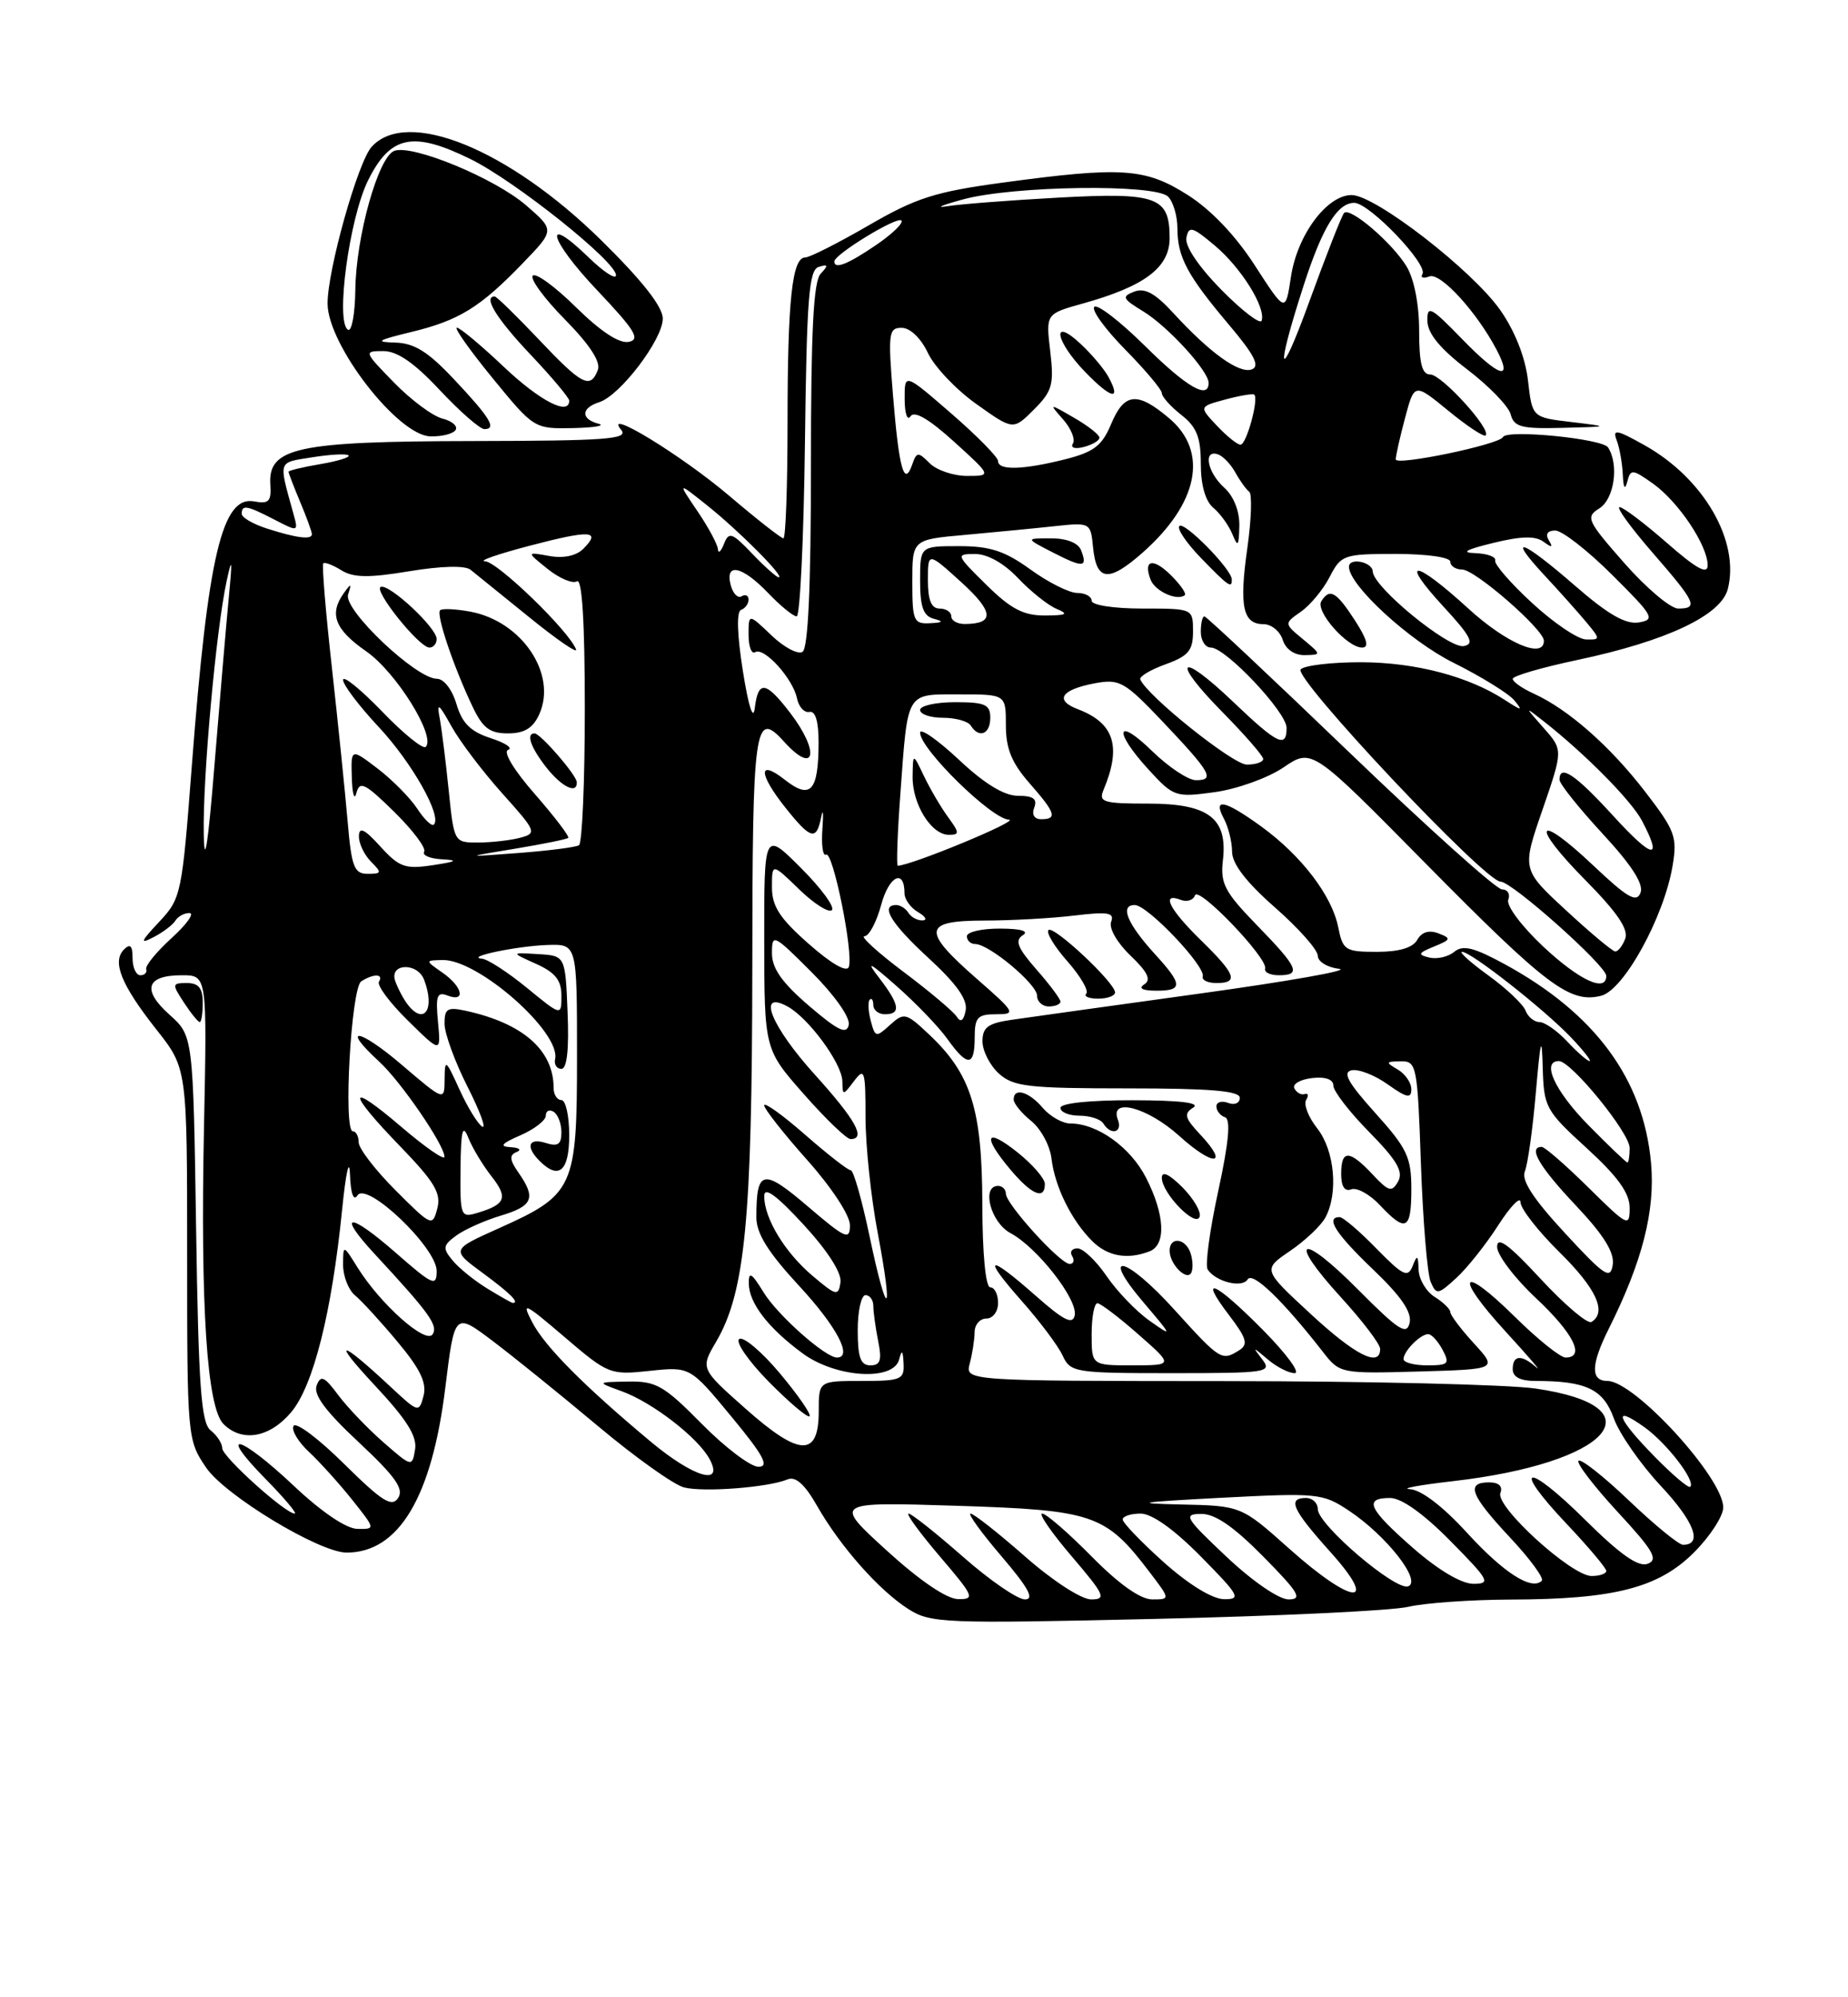 <?xml version="1.0" encoding="UTF-8" standalone="no"?>
<!DOCTYPE svg PUBLIC "-//W3C//DTD SVG 1.1//EN" "http://www.w3.org/Graphics/SVG/1.1/DTD/svg11.dtd" >
<svg xmlns="http://www.w3.org/2000/svg" xmlns:xlink="http://www.w3.org/1999/xlink" version="1.1" viewBox="0 0 237 256">
 <g >
 <path fill="currentColor"
d=" M 180.61 205.95 C 182.75 205.45 188.64 205.04 193.70 205.02 C 207.02 204.99 212.70 203.53 217.25 198.98 C 219.31 196.92 221.00 194.32 221.00 193.21 C 221.00 189.42 209.62 177.00 206.15 177.00 C 203.96 177.00 204.02 174.90 206.33 170.29 C 210.64 161.67 212.29 155.18 211.74 149.05 C 210.76 138.30 204.57 129.90 192.97 123.58 C 189.00 121.42 187.61 121.08 186.50 122.00 C 185.73 122.64 184.29 122.97 183.30 122.73 C 181.77 122.37 181.86 122.16 183.91 121.32 C 186.10 120.43 186.15 120.27 184.47 119.63 C 183.27 119.17 182.32 119.46 181.76 120.46 C 181.19 121.48 179.43 122.00 176.58 122.00 C 172.52 122.00 172.21 121.80 171.62 118.83 C 170.81 114.78 166.89 109.66 161.75 105.93 C 157.05 102.53 155.50 102.21 156.96 104.93 C 157.53 106.00 158.01 107.91 158.01 109.18 C 158.02 110.73 159.85 113.10 163.51 116.31 C 166.53 118.96 169.00 121.74 169.00 122.50 C 169.00 123.25 170.24 124.01 171.75 124.18 C 173.26 124.36 165.28 125.77 154.00 127.33 C 142.72 128.89 131.81 130.41 129.75 130.71 C 126.71 131.15 126.00 131.67 126.00 133.47 C 126.00 134.69 126.95 136.55 128.10 137.60 C 129.97 139.28 131.85 139.50 144.60 139.50 C 155.25 139.50 159.00 139.82 159.00 140.72 C 159.00 141.39 158.33 141.68 157.50 141.36 C 156.68 141.05 156.00 141.25 156.00 141.81 C 156.00 142.37 156.50 143.00 157.10 143.20 C 157.86 143.45 157.60 146.37 156.23 152.68 C 155.14 157.69 154.53 162.21 154.88 162.72 C 155.94 164.30 159.30 165.13 160.01 163.98 C 160.65 162.95 164.51 166.67 169.67 173.29 C 171.82 176.05 171.94 176.07 181.95 175.79 C 192.06 175.50 192.06 175.50 189.03 172.19 C 187.36 170.37 186.00 168.56 186.00 168.18 C 186.00 167.80 185.10 166.92 184.00 166.23 C 182.90 165.55 181.97 163.97 181.93 162.74 C 181.87 160.84 181.75 160.77 181.16 162.28 C 180.55 163.81 179.93 163.51 176.52 160.03 C 174.36 157.81 172.24 156.00 171.80 156.00 C 169.93 156.00 171.32 158.16 176.11 162.73 C 179.69 166.15 181.09 168.19 180.78 169.55 C 180.41 171.19 179.37 170.52 174.19 165.31 C 166.75 157.81 164.97 158.62 171.99 166.30 C 174.75 169.32 177.00 172.28 177.00 172.89 C 177.00 175.33 173.81 173.72 168.03 168.36 C 161.94 162.73 161.94 162.73 165.44 160.34 C 167.37 159.03 169.41 157.10 169.98 156.05 C 171.66 152.91 171.16 147.47 168.94 144.64 C 167.80 143.20 167.16 141.55 167.51 140.98 C 167.86 140.42 167.78 140.07 167.32 140.23 C 166.87 140.38 166.28 140.05 166.00 139.50 C 165.72 138.95 166.74 138.36 168.25 138.18 C 169.98 137.98 171.00 138.34 171.00 139.15 C 171.00 139.85 173.07 142.54 175.61 145.11 C 179.14 148.70 180.00 150.17 179.31 151.42 C 178.50 152.85 178.11 152.75 176.02 150.52 C 173.04 147.35 172.00 147.33 172.00 150.47 C 172.00 152.08 172.45 152.76 173.30 152.44 C 174.01 152.17 175.67 153.08 176.97 154.47 C 180.31 158.02 181.00 157.66 181.00 152.40 C 181.00 148.33 180.46 147.19 176.37 142.65 C 172.85 138.74 172.13 137.42 173.36 137.18 C 174.26 137.00 176.34 137.82 177.99 139.00 C 180.41 140.72 181.00 140.84 181.00 139.62 C 181.00 138.78 180.21 137.64 179.25 137.08 C 177.67 136.16 177.70 136.06 179.63 136.03 C 181.68 136.00 181.79 136.52 182.23 149.25 C 182.49 156.54 183.05 163.31 183.48 164.30 C 184.20 165.99 184.42 165.96 186.77 163.80 C 188.15 162.54 190.57 159.50 192.14 157.05 C 193.71 154.61 195.00 153.28 195.00 154.09 C 195.00 154.91 197.25 157.79 200.00 160.50 C 204.73 165.16 206.12 168.19 204.10 169.44 C 203.61 169.74 200.69 167.27 197.60 163.94 C 193.51 159.52 192.00 158.40 192.00 159.81 C 192.00 160.86 194.25 163.83 197.00 166.40 C 201.80 170.90 203.35 174.00 200.78 174.00 C 200.11 174.00 197.20 171.66 194.31 168.81 C 187.29 161.88 186.37 163.35 193.11 170.69 C 196.04 173.89 197.80 175.94 197.02 175.25 C 195.12 173.58 194.00 173.67 194.00 175.50 C 194.00 176.49 194.99 177.00 196.88 177.00 C 203.43 177.00 205.61 178.04 206.97 181.80 C 207.69 183.79 210.40 187.68 213.00 190.46 C 217.30 195.05 218.41 198.00 215.84 198.00 C 215.30 198.00 212.18 195.45 208.92 192.34 C 205.66 189.23 202.74 186.93 202.44 187.23 C 202.14 187.53 204.40 190.47 207.45 193.78 C 212.03 198.72 212.71 199.90 211.32 200.43 C 210.12 200.89 207.84 199.30 203.34 194.85 C 195.74 187.31 193.69 187.68 200.89 195.29 C 203.70 198.26 206.00 200.99 206.00 201.35 C 206.00 201.71 205.15 202.00 204.11 202.00 C 201.54 202.00 191.75 193.09 192.42 191.36 C 192.75 190.50 192.22 190.00 190.97 190.00 C 187.95 190.00 188.57 191.63 193.65 197.06 C 196.21 199.79 198.04 202.29 197.73 202.61 C 196.43 203.90 192.83 201.59 188.13 196.45 C 185.05 193.08 182.26 190.95 180.82 190.87 C 179.55 190.80 182.01 190.34 186.29 189.85 C 206.48 187.54 212.96 180.29 196.91 177.97 C 193.38 177.46 175.49 177.03 157.13 177.02 C 123.77 177.00 123.77 177.00 124.37 174.75 C 124.70 173.51 124.98 171.71 124.99 170.75 C 124.99 169.79 125.67 169.00 126.50 169.00 C 127.33 169.00 128.00 168.11 128.00 167.00 C 128.00 165.90 127.55 165.00 127.00 165.00 C 126.40 165.00 125.99 160.74 125.98 154.25 C 125.95 142.15 124.53 137.64 119.14 132.58 C 116.19 129.80 115.94 129.74 114.14 131.37 C 112.35 133.00 112.23 132.97 111.67 130.83 C 111.34 129.60 111.29 128.38 111.54 128.13 C 111.79 127.87 112.00 128.19 112.00 128.83 C 112.00 129.47 112.67 130.00 113.50 130.00 C 115.57 130.00 115.38 128.76 112.78 125.38 C 110.99 123.06 111.43 123.26 115.03 126.43 C 117.49 128.60 120.40 131.63 121.50 133.17 C 124.07 136.77 125.00 136.73 125.00 133.00 C 125.00 130.40 125.36 130.00 127.73 130.00 C 130.35 130.00 130.24 129.80 125.23 125.42 C 118.18 119.25 118.35 118.00 126.25 117.99 C 129.69 117.99 134.87 117.70 137.77 117.35 C 142.11 116.83 142.95 116.97 142.50 118.15 C 142.19 118.96 143.26 120.83 144.98 122.48 C 147.19 124.59 147.67 125.59 146.75 126.17 C 145.96 126.68 146.50 126.97 148.25 126.98 C 151.72 127.00 151.70 126.21 148.14 122.32 C 144.55 118.38 143.57 116.00 145.53 116.00 C 147.17 116.00 154.64 123.86 154.25 125.17 C 154.11 125.62 154.90 126.00 156.00 126.00 C 158.90 126.00 158.50 124.89 154.00 120.50 C 149.93 116.52 148.85 114.34 151.44 115.34 C 152.22 115.64 153.04 115.38 153.25 114.76 C 153.67 113.49 162.64 122.84 162.25 124.15 C 162.11 124.62 162.90 125.00 164.00 125.00 C 166.93 125.00 166.51 124.04 161.21 118.60 C 157.07 114.34 156.49 113.25 156.83 110.30 C 157.47 104.87 155.02 103.00 147.24 103.00 C 141.48 103.00 140.87 102.81 141.52 101.25 C 143.86 95.68 142.91 92.68 138.23 90.90 C 135.19 89.74 136.08 88.40 140.40 87.58 C 143.59 86.99 144.21 87.34 149.17 92.56 C 155.29 99.02 155.85 100.00 153.38 100.00 C 152.39 100.00 149.88 98.33 147.79 96.30 C 143.13 91.75 142.74 93.65 147.30 98.64 C 150.52 102.15 150.75 102.22 155.80 101.53 C 158.66 101.13 162.63 99.71 164.62 98.35 C 168.25 95.89 168.25 95.89 182.87 110.71 C 198.37 126.40 201.34 128.63 205.34 127.63 C 208.25 126.90 213.39 117.57 214.50 110.99 C 215.13 107.27 214.84 106.47 210.95 101.43 C 206.46 95.61 201.12 90.92 196.69 88.90 C 195.21 88.23 194.00 87.38 194.00 87.01 C 194.00 86.64 197.71 85.56 202.25 84.60 C 213.74 82.17 220.74 78.87 221.59 75.48 C 223.14 69.34 218.50 61.33 210.95 57.09 C 207.33 55.06 206.77 54.95 207.33 56.42 C 207.70 57.38 208.05 59.36 208.12 60.83 C 208.19 62.55 208.40 62.87 208.69 61.74 C 209.12 60.09 209.34 60.11 212.01 62.00 C 215.26 64.32 219.00 69.91 219.00 72.45 C 219.00 73.69 217.59 72.92 213.77 69.58 C 210.89 67.06 208.16 65.00 207.70 65.00 C 207.24 65.00 209.14 67.62 211.93 70.83 C 217.50 77.23 217.85 78.00 215.22 78.00 C 214.24 78.00 211.14 75.38 208.32 72.18 C 203.53 66.73 203.32 66.28 205.10 65.17 C 207.02 63.97 207.66 59.58 206.23 57.35 C 205.51 56.22 193.23 55.01 192.75 56.02 C 192.29 56.98 179.00 59.74 179.00 58.88 C 179.00 58.41 179.54 56.02 180.20 53.55 C 181.39 49.08 181.39 49.08 185.75 52.65 C 188.15 54.62 190.30 56.04 190.53 55.81 C 191.29 55.04 184.88 48.00 183.43 48.00 C 182.36 48.00 182.00 46.58 182.00 42.40 C 182.00 39.02 181.36 35.76 180.39 34.15 C 178.54 31.12 173.16 26.51 172.38 27.29 C 172.09 27.58 170.08 32.70 167.91 38.66 C 163.98 49.46 163.50 47.97 167.21 36.52 C 169.60 29.14 171.53 26.00 173.68 26.00 C 175.61 26.00 183.18 33.90 182.42 35.13 C 182.13 35.59 182.54 35.73 183.32 35.43 C 184.73 34.89 189.39 39.98 191.94 44.84 C 194.07 48.91 192.28 48.36 187.56 43.51 C 183.48 39.31 183.01 39.06 183.06 41.16 C 183.10 42.76 184.71 44.72 188.18 47.36 C 190.97 49.49 193.47 52.07 193.74 53.11 C 194.16 54.73 195.12 54.98 200.37 54.84 C 206.50 54.69 206.50 54.69 201.50 54.09 C 196.50 53.50 196.50 53.50 195.96 48.77 C 195.62 45.82 194.29 42.45 192.42 39.77 C 188.84 34.65 176.37 25.00 173.34 25.00 C 170.17 25.00 166.36 30.13 165.56 35.48 C 164.86 40.10 164.86 40.10 160.94 34.04 C 158.46 30.19 155.30 26.88 152.32 24.99 C 146.87 21.53 143.88 21.33 128.50 23.42 C 119.94 24.58 117.48 25.36 111.40 28.89 C 107.49 31.15 103.84 33.00 103.27 33.00 C 101.59 33.00 101.00 38.45 101.00 54.12 C 101.00 62.31 100.76 69.00 100.47 69.00 C 100.18 69.00 97.04 66.54 93.50 63.53 C 87.34 58.31 77.22 52.14 79.67 55.11 C 80.65 56.29 77.78 56.50 60.66 56.53 C 38.04 56.57 34.35 57.36 34.67 62.14 C 34.81 64.27 34.47 64.62 32.61 64.27 C 28.49 63.48 26.67 71.19 24.61 98.02 C 23.34 114.66 23.24 115.15 20.40 118.17 C 18.01 120.72 17.89 121.06 19.69 120.12 C 20.90 119.50 22.17 118.54 22.50 117.99 C 22.84 117.45 23.65 117.01 24.31 117.03 C 24.96 117.05 23.93 118.49 22.00 120.24 C 20.07 122.00 18.61 123.78 18.75 124.22 C 18.89 124.65 18.55 125.00 18.00 125.00 C 17.45 125.00 17.00 124.01 17.00 122.80 C 17.00 121.20 16.70 120.90 15.90 121.70 C 14.34 123.26 15.54 126.24 20.06 131.96 C 24.00 136.94 24.00 136.94 24.00 160.74 C 24.00 184.28 24.03 184.57 26.43 188.10 C 28.85 191.67 40.97 199.00 44.45 199.00 C 51.14 199.00 55.39 191.90 57.11 177.85 C 58.30 168.20 58.30 168.20 63.15 171.85 C 65.81 173.86 71.90 178.77 76.67 182.77 C 81.44 186.77 86.42 190.32 87.73 190.65 C 90.27 191.29 98.52 190.65 101.00 189.62 C 102.03 189.19 103.21 190.24 104.78 193.00 C 107.75 198.21 112.74 203.85 116.50 206.24 C 119.34 208.05 121.04 208.12 148.11 207.50 C 163.85 207.14 178.47 206.45 180.61 205.95 Z  M 161.89 174.25 C 160.60 172.58 160.63 172.58 162.60 174.25 C 163.73 175.21 165.28 176.00 166.04 176.00 C 166.81 176.00 164.99 173.53 162.00 170.50 C 155.82 164.25 153.57 163.26 157.63 168.58 C 159.88 171.53 160.11 172.32 158.93 173.06 C 156.69 174.48 156.49 174.36 150.64 167.90 C 144.37 160.96 140.89 160.17 146.70 166.99 C 150.39 171.33 150.41 171.39 147.41 169.27 C 145.71 168.07 143.24 165.50 141.91 163.55 C 140.58 161.61 138.91 160.01 138.19 160.01 C 137.47 160.00 137.16 160.45 137.50 161.00 C 137.84 161.55 137.69 162.00 137.18 162.00 C 135.97 162.00 129.00 154.32 129.00 153.00 C 129.00 152.45 128.55 152.00 128.00 152.00 C 125.82 152.00 127.05 156.69 129.59 158.05 C 133.02 159.88 138.24 166.56 137.83 168.59 C 137.57 169.83 136.43 169.26 132.85 166.10 C 126.64 160.63 125.87 160.91 131.03 166.75 C 133.35 169.36 135.71 172.51 136.28 173.75 C 137.28 175.91 137.82 176.00 150.28 176.00 C 162.48 176.00 163.16 175.90 161.89 174.25 Z  M 152.63 160.47 C 151.93 158.65 150.00 158.53 150.00 160.30 C 150.00 162.12 152.37 164.39 152.83 163.00 C 153.03 162.42 152.94 161.27 152.63 160.47 Z  M 147.42 160.39 C 149.58 159.56 149.40 155.71 146.99 150.98 C 144.99 147.05 140.74 144.00 137.27 144.00 C 136.27 144.00 134.67 143.10 133.73 142.00 C 131.94 139.90 130.00 139.35 130.00 140.93 C 130.00 141.44 131.01 142.68 132.25 143.68 C 133.49 144.68 134.66 146.85 134.85 148.50 C 135.28 152.10 137.39 156.39 140.05 159.05 C 142.03 161.03 144.56 161.49 147.42 160.39 Z  M 151.62 152.16 C 149.93 150.48 149.00 150.05 149.00 150.96 C 149.00 152.93 153.36 157.42 153.85 155.95 C 154.06 155.31 153.06 153.61 151.62 152.16 Z  M 134.00 151.75 C 134.00 151.06 132.42 149.24 130.50 147.71 C 126.38 144.42 125.92 145.56 129.59 149.92 C 132.31 153.15 134.00 153.85 134.00 151.75 Z  M 153.95 145.44 C 151.93 143.29 151.78 142.75 153.03 141.96 C 154.00 141.35 151.36 141.03 145.25 141.02 C 139.74 141.01 136.00 141.40 136.00 142.00 C 136.00 142.55 137.10 143.00 138.44 143.00 C 139.78 143.00 141.16 143.45 141.50 144.00 C 142.47 145.58 144.00 145.17 143.36 143.50 C 142.26 140.62 147.16 141.92 151.22 145.58 C 155.61 149.55 157.71 149.45 153.95 145.44 Z  M 136.00 128.38 C 136.00 128.04 134.61 126.18 132.91 124.25 C 130.51 121.51 130.12 120.54 131.16 119.88 C 132.02 119.34 130.97 119.03 128.25 119.02 C 125.91 119.01 124.00 119.45 124.00 120.00 C 124.00 120.55 124.48 121.00 125.07 121.00 C 126.84 121.00 133.00 126.14 133.00 127.62 C 133.00 128.38 133.68 129.00 134.50 129.00 C 135.32 129.00 136.00 128.72 136.00 128.38 Z  M 143.00 127.20 C 143.00 125.95 135.10 118.56 134.46 119.21 C 134.14 119.53 135.24 121.35 136.92 123.25 C 138.59 125.15 139.66 127.00 139.31 127.36 C 138.96 127.71 139.64 128.00 140.83 128.00 C 142.03 128.00 143.00 127.64 143.00 127.20 Z  M 58.43 55.11 C 58.74 54.62 57.97 53.96 56.74 53.65 C 55.50 53.34 52.71 51.27 50.54 49.04 C 46.65 45.06 46.63 45.00 49.16 45.00 C 50.95 45.00 53.14 46.51 56.40 50.00 C 58.98 52.75 61.55 55.00 62.12 55.00 C 63.75 55.00 62.85 53.52 58.19 48.58 C 54.90 45.08 53.14 43.98 50.69 43.91 C 48.03 43.84 48.36 43.62 52.68 42.57 C 58.86 41.08 61.56 39.42 67.03 33.75 C 71.14 29.50 71.14 29.50 67.52 26.36 C 63.51 22.86 52.86 18.46 50.56 19.34 C 48.51 20.12 45.65 30.34 45.57 37.15 C 45.53 40.26 45.10 42.56 44.62 42.26 C 43.00 41.27 44.80 27.97 47.20 23.13 C 50.06 17.36 52.95 16.76 60.34 20.39 C 66.06 23.20 79.00 33.52 79.00 35.27 C 79.00 35.89 77.43 34.87 75.51 33.01 C 69.50 27.18 70.39 30.68 76.59 37.21 C 81.44 42.33 82.17 43.51 80.63 43.82 C 79.43 44.06 77.03 42.49 73.90 39.41 C 71.23 36.77 68.73 34.94 68.33 35.33 C 67.94 35.73 69.79 38.25 72.45 40.95 C 75.63 44.18 77.07 46.38 76.67 47.42 C 75.71 49.92 74.63 49.36 69.09 43.50 C 66.23 40.48 63.69 38.00 63.44 38.00 C 61.93 38.00 63.66 40.82 68.00 45.41 C 70.75 48.31 73.00 50.99 73.00 51.35 C 73.00 53.34 69.23 51.39 64.59 47.00 C 61.69 44.25 58.99 42.00 58.59 42.00 C 58.20 42.00 60.27 44.92 63.19 48.49 C 68.48 54.95 68.52 54.97 73.50 54.87 C 76.25 54.81 77.71 54.56 76.75 54.31 C 74.46 53.71 74.51 52.29 76.85 51.55 C 79.53 50.70 85.00 43.51 85.00 40.84 C 85.00 39.32 82.38 35.98 77.08 30.77 C 65.19 19.09 52.19 13.81 47.66 18.82 C 45.89 20.78 42.00 34.62 42.01 38.91 C 42.02 44.19 51.02 55.82 55.19 55.93 C 56.67 55.97 58.13 55.60 58.43 55.11 Z  M 113.69 198.71 C 106.88 192.50 106.88 192.50 122.69 193.00 C 140.25 193.56 141.77 194.07 147.40 201.46 C 150.10 205.00 150.10 205.00 147.77 205.00 C 146.26 205.00 143.50 203.05 140.00 199.50 C 137.01 196.47 134.16 194.00 133.66 194.00 C 133.16 194.00 134.87 196.47 137.46 199.50 C 141.67 204.43 141.93 205.00 139.94 205.00 C 138.68 205.00 135.02 202.63 131.46 199.50 C 128.01 196.47 124.87 194.00 124.47 194.00 C 124.08 194.00 125.87 196.47 128.46 199.50 C 131.91 203.54 132.70 205.00 131.44 205.00 C 130.49 205.00 126.90 202.53 123.46 199.50 C 120.01 196.47 116.89 194.00 116.52 194.00 C 116.15 194.00 117.96 196.47 120.54 199.50 C 124.91 204.61 125.08 205.00 122.87 204.96 C 121.40 204.94 117.92 202.57 113.69 198.71 Z  M 149.23 200.22 C 146.33 197.62 143.97 195.16 143.98 194.75 C 143.99 194.34 145.03 194.00 146.28 194.00 C 147.73 194.00 150.57 196.02 154.00 199.50 C 158.96 204.52 159.22 205.00 156.97 204.97 C 155.47 204.95 152.43 203.08 149.23 200.22 Z  M 157.30 199.54 C 151.98 194.52 151.71 194.07 154.03 194.04 C 155.81 194.01 158.20 195.65 162.00 199.50 C 166.58 204.14 167.09 205.00 165.26 205.00 C 164.01 205.00 160.65 202.69 157.30 199.54 Z  M 165.34 198.50 C 159.18 193.00 159.18 193.00 151.34 192.83 C 145.06 192.69 146.08 192.53 156.50 191.98 C 169.01 191.33 169.63 191.39 173.00 193.63 C 177.79 196.81 182.37 202.64 180.60 203.32 C 178.99 203.94 169.00 195.42 169.00 193.42 C 169.00 192.64 168.32 192.00 167.50 192.00 C 165.06 192.00 165.73 193.48 170.59 198.89 C 177.02 206.04 173.49 205.77 165.34 198.50 Z  M 181.23 198.42 C 175.48 193.39 174.84 192.00 178.28 192.00 C 179.73 192.00 182.57 194.02 186.00 197.50 C 191.00 202.56 191.24 203.00 188.95 203.00 C 187.43 203.00 184.44 201.23 181.23 198.42 Z  M 37.70 190.46 C 30.74 183.90 27.74 183.12 34.00 189.50 C 36.43 191.97 38.14 194.00 37.80 194.00 C 36.59 194.00 28.50 186.71 28.50 185.62 C 28.50 185.00 27.83 183.98 27.02 183.34 C 25.80 182.39 25.46 177.81 25.15 157.48 C 24.77 132.77 24.77 132.77 21.73 130.05 C 18.15 126.85 18.75 125.00 23.34 125.00 C 26.56 125.00 26.56 125.00 26.16 144.50 C 25.69 167.45 26.54 180.40 28.66 182.52 C 31.04 184.90 34.58 184.28 37.34 181.01 C 40.19 177.62 42.55 168.24 43.88 155.00 C 44.35 150.32 44.80 148.30 44.88 150.50 C 44.97 152.98 45.34 154.01 45.84 153.22 C 47.03 151.36 56.00 159.91 56.00 162.90 C 56.00 164.95 55.52 164.74 50.80 160.61 C 44.72 155.29 43.10 155.39 48.09 160.77 C 55.04 168.27 56.20 169.87 55.49 171.01 C 54.65 172.37 48.82 167.20 45.88 162.50 C 44.01 159.50 44.01 159.50 44.00 162.13 C 44.00 163.57 44.69 165.33 45.53 166.03 C 46.37 166.72 48.83 169.40 50.98 171.98 C 53.88 175.44 54.75 177.24 54.32 178.90 C 53.74 181.10 53.66 181.08 50.11 177.77 C 43.54 171.63 42.41 171.51 48.06 177.56 C 52.16 181.94 53.52 184.10 53.23 185.79 C 52.86 188.05 52.81 188.04 49.18 184.87 C 47.15 183.10 44.54 180.37 43.37 178.80 C 41.59 176.41 41.13 176.21 40.61 177.58 C 40.16 178.75 41.74 180.88 46.01 184.86 C 50.70 189.25 51.83 190.83 51.06 192.00 C 50.25 193.23 49.01 192.45 44.15 187.65 C 40.90 184.43 37.98 182.23 37.65 182.76 C 37.33 183.28 38.22 184.79 39.63 186.10 C 41.04 187.42 43.54 190.19 45.18 192.25 C 48.16 195.99 48.16 196.00 45.83 195.96 C 44.41 195.94 41.23 193.79 37.70 190.46 Z  M 26.00 128.50 C 26.00 126.66 25.47 126.00 23.98 126.00 C 22.05 126.00 22.03 126.12 23.59 128.50 C 24.49 129.88 25.40 131.00 25.62 131.00 C 25.83 131.00 26.00 129.88 26.00 128.50 Z  M 212.19 186.69 C 207.35 181.76 206.72 179.95 210.87 182.91 C 213.75 184.96 217.50 189.83 216.77 190.57 C 216.55 190.78 214.49 189.04 212.19 186.69 Z  M 83.50 184.82 C 74.96 177.70 69.90 172.62 68.27 169.50 C 66.84 166.77 67.21 166.94 72.41 171.38 C 77.99 176.15 78.25 176.25 83.31 175.71 C 88.50 175.16 88.50 175.16 93.81 181.58 C 97.93 186.56 98.70 188.00 97.27 188.00 C 96.26 188.00 92.99 185.53 90.00 182.50 C 85.14 177.58 84.14 177.01 80.53 177.08 C 76.50 177.15 76.50 177.15 79.76 178.33 C 83.68 179.75 89.55 184.29 91.01 187.03 C 92.88 190.52 88.95 189.36 83.50 184.82 Z  M 95.62 180.56 C 89.82 175.42 89.82 175.42 91.85 171.96 C 95.55 165.64 96.45 156.38 96.48 124.26 C 96.50 92.81 96.77 90.88 100.56 95.07 C 104.52 99.44 105.20 96.44 101.38 91.43 C 98.21 87.28 97.24 87.14 96.80 90.75 C 96.59 92.43 96.00 90.58 95.27 86.00 C 94.53 81.31 94.44 78.38 95.04 78.17 C 95.57 77.98 96.00 77.39 96.00 76.86 C 96.00 76.32 95.60 76.13 95.11 76.43 C 94.63 76.73 93.99 76.08 93.71 74.99 C 92.94 72.06 95.18 72.53 98.50 76.00 C 100.08 77.65 101.73 79.00 102.17 79.00 C 102.60 79.00 103.08 69.02 103.23 56.83 C 103.46 38.16 103.74 34.59 105.00 34.21 C 106.21 33.84 106.26 34.01 105.25 35.08 C 104.32 36.06 104.00 42.42 104.00 59.64 C 104.00 75.22 103.64 83.10 102.92 83.55 C 102.32 83.92 100.52 82.96 98.92 81.42 C 96.00 78.63 96.00 78.63 96.00 81.37 C 96.00 82.88 96.38 83.88 96.85 83.59 C 97.99 82.89 101.69 86.98 102.21 89.50 C 102.43 90.60 103.15 91.39 103.81 91.25 C 104.58 91.09 104.99 92.48 104.98 95.25 C 104.96 101.42 103.95 102.53 100.67 99.96 C 97.20 97.23 97.25 99.16 100.75 103.55 C 103.98 107.60 104.71 107.79 105.31 104.75 C 105.55 103.51 105.62 104.19 105.47 106.25 C 105.32 108.31 105.53 109.79 105.94 109.54 C 106.81 109.00 109.47 122.10 108.86 123.93 C 108.61 124.68 106.62 123.54 103.73 120.99 C 100.00 117.71 99.00 116.17 99.00 113.72 C 99.00 110.61 99.00 110.61 102.49 113.99 C 104.40 115.84 106.29 117.04 106.69 116.65 C 107.08 116.25 105.29 113.81 102.70 111.23 C 98.00 106.53 98.00 106.53 98.01 120.51 C 98.03 134.50 98.03 134.50 103.10 140.25 C 105.88 143.41 108.58 146.00 109.08 146.00 C 111.11 146.00 109.73 143.52 104.50 137.74 C 98.90 131.55 97.01 126.86 100.96 128.98 C 103.68 130.44 107.99 136.30 108.03 138.59 C 108.06 140.45 108.10 140.45 109.53 138.56 C 110.87 136.79 111.00 137.20 111.00 143.20 C 111.00 146.82 111.70 153.48 112.56 158.00 C 114.63 168.92 113.80 169.33 111.53 158.51 C 110.55 153.83 109.46 150.00 109.11 150.00 C 108.75 150.00 106.11 147.94 103.23 145.42 C 100.35 142.90 98.00 141.22 98.00 141.67 C 98.01 142.13 100.48 145.27 103.50 148.66 C 106.65 152.19 109.00 155.77 109.00 157.03 C 109.00 159.02 108.45 158.77 103.60 154.63 C 97.84 149.71 97.00 149.88 97.00 156.02 C 97.00 158.11 98.50 160.51 102.50 164.83 C 107.30 170.02 109.41 174.00 107.34 174.00 C 105.84 174.00 99.69 168.54 97.92 165.63 C 96.39 163.14 96.01 162.91 96.03 164.50 C 96.05 167.02 98.52 170.22 102.94 173.47 C 107.20 176.60 114.58 177.06 115.31 174.25 C 115.65 172.93 115.80 173.06 115.88 174.75 C 115.99 176.82 115.57 177.00 110.50 177.00 C 105.00 177.00 105.00 177.00 105.00 180.88 C 105.00 186.80 102.55 186.71 95.62 180.56 Z  M 100.03 176.04 C 97.71 173.27 95.36 171.28 94.81 171.62 C 94.26 171.96 95.96 174.42 98.59 177.10 C 101.23 179.77 103.58 181.76 103.82 181.52 C 104.06 181.28 102.35 178.81 100.03 176.04 Z  M 110.00 170.50 C 110.00 168.03 110.45 166.00 111.00 166.00 C 111.55 166.00 112.00 166.62 112.00 167.38 C 112.00 168.13 112.28 170.16 112.62 171.88 C 113.12 174.35 112.91 175.00 111.62 175.00 C 110.37 175.00 110.00 173.99 110.00 170.50 Z  M 180.00 174.20 C 180.00 173.18 182.16 171.00 183.16 171.00 C 183.59 171.00 184.41 171.90 185.00 173.00 C 185.96 174.80 185.76 175.00 183.04 175.00 C 181.37 175.00 180.00 174.64 180.00 174.20 Z  M 62.50 165.16 C 60.85 164.15 58.84 162.53 58.04 161.55 C 56.74 159.98 56.79 159.63 58.52 158.36 C 59.59 157.58 62.16 156.43 64.23 155.81 C 68.35 154.58 68.77 153.55 66.50 150.31 C 65.35 148.66 65.29 148.05 66.25 147.66 C 66.94 147.38 66.60 147.10 65.50 147.04 C 63.99 146.95 64.29 146.58 66.75 145.51 C 68.54 144.73 70.00 143.60 70.00 142.99 C 70.00 142.38 70.45 142.16 71.00 142.50 C 71.55 142.84 72.00 144.02 72.00 145.13 C 72.00 146.68 71.55 146.99 70.00 146.50 C 67.77 145.79 67.36 146.96 69.20 148.80 C 71.67 151.27 73.00 150.11 73.00 145.50 C 73.00 143.03 72.55 141.00 72.00 141.00 C 71.45 141.00 71.00 140.30 71.00 139.45 C 71.00 134.61 67.07 131.16 59.75 129.56 C 57.38 129.04 57.00 129.27 57.01 131.23 C 57.02 132.48 58.34 136.10 59.95 139.27 C 61.56 142.45 62.41 144.75 61.84 144.40 C 61.26 144.04 59.95 141.90 58.92 139.63 C 57.16 135.76 57.04 135.68 57.02 138.33 C 57.00 141.15 57.00 141.15 51.50 136.46 C 46.02 131.78 43.61 131.46 48.64 136.08 C 51.42 138.63 57.00 146.77 57.00 148.27 C 57.00 148.76 54.52 147.04 51.50 144.46 C 44.49 138.47 44.41 139.80 51.36 146.97 C 55.73 151.49 56.60 152.94 56.08 154.90 C 55.47 157.24 55.34 157.18 50.73 152.57 C 48.13 149.97 46.00 147.20 46.00 146.42 C 46.00 145.64 45.66 145.00 45.25 145.00 C 44.00 145.01 45.03 126.60 46.33 125.78 C 47.91 124.77 49.24 124.80 48.60 125.83 C 48.32 126.29 49.99 128.54 52.32 130.82 C 56.55 134.98 56.55 134.98 56.17 130.98 C 55.85 127.63 56.05 127.08 57.39 127.60 C 59.78 128.51 59.34 126.48 56.75 124.67 C 54.50 123.10 54.50 123.10 56.77 123.05 C 61.31 122.95 71.95 132.31 71.19 135.75 C 71.04 136.44 71.40 137.00 72.00 137.00 C 72.71 137.00 72.99 134.49 72.79 129.75 C 72.50 122.50 72.50 122.50 69.00 122.29 C 65.50 122.08 65.50 122.08 68.75 123.54 C 71.22 124.65 72.00 125.64 72.00 127.62 C 72.00 130.24 72.00 130.24 67.58 126.62 C 65.15 124.63 62.56 122.95 61.83 122.88 C 59.50 122.67 66.35 121.24 70.25 121.12 C 74.00 121.00 74.00 121.00 74.00 135.37 C 74.00 152.29 73.64 153.10 63.98 157.43 C 57.85 160.18 57.85 160.18 61.93 163.18 C 65.45 165.77 66.69 167.01 65.75 167.00 C 65.61 166.99 64.15 166.17 62.50 165.16 Z  M 104.21 163.53 C 100.65 160.52 98.00 156.15 98.01 153.30 C 98.01 152.05 99.55 153.17 103.05 156.96 C 106.17 160.35 107.97 163.17 107.79 164.37 C 107.52 166.16 107.25 166.10 104.21 163.53 Z  M 200.69 158.04 C 196.62 153.64 195.08 151.27 195.56 150.13 C 195.93 149.23 196.57 144.68 196.97 140.00 C 197.57 133.13 197.73 132.52 197.85 136.82 C 197.99 141.93 198.22 142.35 203.50 147.17 C 207.48 150.81 209.00 152.92 209.00 154.82 C 209.00 157.31 208.75 157.19 203.72 152.22 C 200.81 149.35 198.11 147.00 197.72 147.00 C 195.92 147.00 197.40 149.54 202.08 154.49 C 205.66 158.28 207.06 160.52 206.83 162.09 C 206.54 164.06 205.81 163.58 200.69 158.04 Z  M 59.06 149.82 C 59.11 144.83 59.33 144.00 60.07 145.85 C 60.58 147.14 61.92 149.35 63.03 150.77 C 65.18 153.50 64.86 154.37 61.25 155.45 C 59.08 156.11 59.00 155.92 59.06 149.82 Z  M 203.71 144.22 C 199.41 139.85 197.63 136.00 199.92 136.00 C 201.50 136.00 209.00 145.20 209.00 147.14 C 209.00 148.16 208.87 149.00 208.71 149.00 C 208.55 149.00 206.30 146.85 203.71 144.22 Z  M 201.00 133.50 C 199.71 132.12 198.10 131.00 197.43 131.00 C 196.76 131.00 195.96 130.34 195.65 129.54 C 195.35 128.74 193.21 126.71 190.90 125.04 C 188.59 123.37 187.06 122.00 187.51 122.00 C 188.66 122.00 197.96 129.30 201.44 132.93 C 203.05 134.62 204.14 136.00 203.86 136.00 C 203.58 136.00 202.29 134.88 201.00 133.50 Z  M 103.75 128.92 C 100.29 125.95 99.00 124.12 99.00 122.18 C 99.00 119.62 99.19 119.71 104.10 124.62 C 107.04 127.56 109.05 130.42 108.85 131.36 C 108.58 132.64 107.48 132.11 103.75 128.92 Z  M 122.71 130.33 C 122.31 129.68 119.24 127.09 115.89 124.58 C 112.54 122.06 110.28 120.00 110.86 120.00 C 111.45 120.00 112.41 118.19 113.01 115.97 C 114.01 112.25 116.00 111.28 116.00 114.51 C 116.00 115.27 116.79 116.36 117.75 116.92 C 118.71 117.48 118.96 117.95 118.31 117.97 C 117.65 117.99 116.84 117.55 116.50 117.00 C 116.16 116.45 115.46 116.00 114.94 116.00 C 112.82 116.00 114.28 118.39 119.12 122.83 C 122.69 126.12 124.12 128.14 123.84 129.52 C 123.59 130.83 123.20 131.10 122.71 130.33 Z  M 52.28 128.75 C 51.75 128.06 51.03 126.71 50.69 125.75 C 49.87 123.47 53.52 123.30 54.39 125.58 C 55.83 129.34 54.40 131.49 52.28 128.75 Z  M 197.92 121.33 C 195.14 118.72 193.15 116.06 193.43 115.33 C 193.71 114.60 193.35 114.00 192.63 114.00 C 191.91 114.00 183.13 106.12 173.11 96.50 C 163.10 86.88 154.71 79.00 154.46 79.00 C 154.20 79.00 154.00 79.90 154.00 81.00 C 154.00 82.10 154.58 83.00 155.29 83.00 C 157.18 83.00 165.00 91.28 165.00 93.29 C 165.00 95.95 163.84 95.39 158.12 89.93 C 151.18 83.31 150.07 84.48 156.81 91.31 C 159.66 94.20 162.00 96.89 162.00 97.28 C 162.00 97.68 161.05 98.00 159.89 98.00 C 158.12 98.00 147.07 89.16 146.24 87.08 C 146.09 86.71 147.55 85.84 149.49 85.14 C 152.42 84.08 153.00 83.38 153.00 80.94 C 153.00 78.00 153.00 78.00 146.50 78.00 C 142.83 78.00 140.00 77.56 140.00 77.00 C 140.00 76.45 139.17 76.00 138.15 76.00 C 137.13 76.00 134.44 74.65 132.16 73.00 C 128.87 70.62 126.99 70.00 123.01 70.00 C 118.00 70.00 118.00 70.00 118.00 74.43 C 118.00 77.80 118.42 78.96 119.75 79.31 C 121.07 79.65 120.94 79.80 119.25 79.88 C 117.18 79.99 117.00 79.57 117.00 74.58 C 117.00 69.16 117.00 69.16 123.75 68.56 C 127.46 68.22 132.61 67.73 135.18 67.45 C 139.84 66.95 139.87 66.97 140.18 70.15 C 140.61 74.50 142.15 74.68 146.46 70.90 C 153.71 64.53 155.04 57.90 149.92 53.59 C 145.84 50.15 144.18 50.32 142.49 54.37 C 141.33 57.14 140.28 57.94 136.60 58.87 C 131.19 60.23 128.00 60.32 128.00 59.10 C 128.00 58.60 125.30 55.86 122.00 53.00 C 116.00 47.80 116.00 47.80 116.02 51.15 C 116.02 52.99 116.36 53.99 116.77 53.36 C 117.25 52.60 119.14 53.70 122.35 56.61 C 127.19 61.00 127.19 61.00 124.03 61.00 C 122.28 61.00 120.13 60.27 119.23 59.38 C 117.74 57.88 117.56 57.90 116.98 59.56 C 115.96 62.48 115.29 60.07 114.53 50.75 C 113.87 42.66 113.96 42.00 115.66 42.02 C 116.74 42.03 118.12 43.37 119.00 45.24 C 119.83 47.00 122.62 49.95 125.22 51.79 C 129.94 55.15 129.94 55.15 132.60 52.49 C 134.96 50.13 135.19 49.29 134.69 45.03 C 134.12 40.23 134.12 40.23 138.81 38.92 C 146.80 36.70 150.00 34.30 150.00 30.52 C 150.00 25.22 148.42 24.64 135.73 25.33 C 129.55 25.67 123.15 26.16 121.50 26.43 C 119.85 26.70 120.75 26.31 123.50 25.56 C 129.93 23.80 148.15 23.55 149.80 25.20 C 150.46 25.86 151.00 27.69 151.00 29.27 C 151.00 32.94 152.27 35.31 157.63 41.65 C 160.86 45.47 161.61 46.94 160.55 47.34 C 158.95 47.96 155.17 45.24 150.46 40.11 C 148.15 37.59 146.82 36.86 145.46 37.38 C 143.82 38.01 143.95 38.29 146.60 39.90 C 149.78 41.84 155.00 47.54 155.00 49.08 C 155.00 51.26 152.17 49.62 146.81 44.31 C 143.64 41.18 140.73 38.94 140.34 39.33 C 139.94 39.72 141.73 42.19 144.31 44.81 C 146.89 47.43 149.00 49.94 149.00 50.39 C 149.00 50.84 150.12 52.10 151.50 53.18 C 153.47 54.73 154.00 56.05 154.00 59.45 C 154.00 62.19 154.59 64.24 155.61 65.09 C 156.50 65.83 157.59 67.35 158.05 68.47 C 158.75 70.19 158.88 70.03 158.94 67.40 C 158.98 65.52 158.22 63.60 157.00 62.50 C 154.83 60.54 154.27 57.59 156.18 58.23 C 156.83 58.44 157.84 59.49 158.43 60.56 C 159.02 61.63 159.82 62.74 160.21 63.03 C 160.59 63.32 160.49 66.56 159.97 70.23 C 158.90 77.73 159.39 80.00 162.04 80.00 C 163.04 80.00 164.15 80.90 164.50 82.00 C 164.88 83.21 165.99 83.99 167.32 83.97 C 169.49 83.93 169.49 83.92 167.09 81.92 C 164.67 79.92 164.67 79.92 166.84 78.40 C 168.04 77.56 169.70 75.56 170.53 73.94 C 171.99 71.11 172.32 71.00 179.03 71.00 C 183.01 71.00 186.00 71.43 186.00 72.00 C 186.00 72.55 186.69 73.00 187.52 73.00 C 189.17 73.00 198.00 80.69 198.00 82.13 C 198.00 84.51 193.19 82.46 188.31 78.00 C 181.38 71.67 179.36 71.50 185.11 77.74 C 188.64 81.56 189.14 82.54 187.73 82.81 C 185.80 83.18 176.12 75.26 176.05 73.25 C 176.00 72.01 173.00 71.41 173.00 72.65 C 173.00 75.02 180.77 82.15 186.41 84.95 C 189.98 86.73 193.49 88.90 194.21 89.77 C 195.34 91.15 195.19 91.14 192.98 89.71 C 188.34 86.69 181.55 84.91 174.62 84.88 C 170.84 84.87 167.32 85.28 166.81 85.79 C 165.78 86.82 190.42 113.00 192.44 113.00 C 193.90 113.00 206.00 123.78 206.00 125.08 C 206.00 127.26 202.55 125.66 197.92 121.33 Z  M 173.76 79.51 C 171.36 75.82 170.53 75.34 169.45 77.07 C 168.67 78.35 172.77 83.00 174.68 83.00 C 175.62 83.00 175.34 81.96 173.76 79.51 Z  M 150.22 73.78 C 147.90 71.45 146.57 71.71 147.56 74.30 C 148.13 75.78 150.95 77.06 151.94 76.29 C 152.19 76.10 151.41 74.97 150.22 73.78 Z  M 157.97 74.25 C 157.92 72.92 151.88 66.79 151.25 67.42 C 150.91 67.76 152.16 69.60 154.01 71.51 C 157.55 75.16 158.02 75.49 157.97 74.25 Z  M 138.65 70.54 C 138.29 69.59 136.82 69.00 134.78 69.00 C 131.50 69.00 131.50 69.00 135.00 70.80 C 138.92 72.81 139.51 72.77 138.65 70.54 Z  M 141.00 56.10 C 141.00 55.73 139.54 54.58 137.75 53.55 C 134.50 51.67 134.50 51.67 136.35 53.77 C 137.36 54.93 137.93 56.31 137.60 56.84 C 137.25 57.40 137.85 57.59 139.00 57.29 C 140.10 57.00 141.00 56.47 141.00 56.10 Z  M 142.17 48.34 C 141.63 47.33 140.02 45.41 138.59 44.08 C 134.78 40.51 135.30 43.68 139.18 47.69 C 142.53 51.14 143.84 51.42 142.17 48.34 Z  M 200.84 116.68 C 195.17 111.45 195.17 111.45 197.82 103.79 C 200.46 96.12 200.46 96.12 197.98 93.32 C 195.50 90.51 195.50 90.51 198.00 92.47 C 203.30 96.63 209.22 102.62 210.58 105.20 C 213.29 110.35 211.97 110.13 206.90 104.58 C 202.03 99.25 200.00 97.89 200.00 99.94 C 200.00 100.46 202.48 103.56 205.51 106.84 C 209.27 110.90 210.82 113.31 210.39 114.43 C 209.88 115.75 208.72 115.08 204.32 110.92 C 196.97 103.97 196.16 105.58 203.35 112.84 C 207.40 116.94 208.89 119.13 208.43 120.32 C 208.08 121.24 207.50 121.98 207.14 121.95 C 206.79 121.93 203.95 119.56 200.84 116.68 Z  M 26.13 106.92 C 25.99 99.69 27.70 80.80 29.06 74.50 C 29.76 71.28 29.81 71.67 29.35 76.50 C 29.03 79.80 28.21 89.47 27.51 98.00 C 26.68 108.28 26.21 111.29 26.13 106.92 Z  M 44.58 105.25 C 44.26 101.54 43.35 92.66 42.56 85.53 C 41.76 78.39 41.27 72.40 41.46 72.21 C 41.65 72.02 42.70 72.42 43.79 73.10 C 45.32 74.05 47.28 74.08 52.48 73.22 C 56.60 72.54 59.65 72.46 60.35 73.03 C 60.98 73.53 64.37 76.28 67.88 79.12 C 71.39 81.97 74.09 83.82 73.88 83.25 C 73.04 80.93 63.81 72.00 62.21 71.94 C 61.27 71.91 63.84 71.02 67.92 69.95 C 75.74 67.90 77.16 67.98 74.80 70.35 C 73.89 71.25 72.26 71.59 70.43 71.26 C 67.50 70.73 67.50 70.73 70.24 72.93 C 71.75 74.14 73.44 74.85 73.99 74.51 C 74.65 74.10 75.00 79.69 75.00 90.88 C 75.00 100.23 74.66 108.09 74.25 108.34 C 73.84 108.59 70.35 109.04 66.50 109.33 C 59.50 109.86 59.50 109.86 66.00 108.79 C 69.58 108.20 72.67 107.57 72.87 107.40 C 73.07 107.23 71.15 104.71 68.61 101.80 C 65.90 98.71 64.47 96.34 65.17 96.11 C 65.82 95.89 64.81 95.22 62.93 94.61 C 60.34 93.77 59.27 92.70 58.54 90.25 C 57.99 88.38 56.92 87.00 56.03 87.00 C 53.36 87.00 44.02 78.15 44.64 76.21 C 45.11 74.76 45.03 74.72 44.11 76.00 C 42.17 78.69 42.93 80.68 46.96 83.48 C 50.78 86.12 55.94 94.39 54.60 95.73 C 54.26 96.08 51.73 94.03 48.99 91.18 C 46.24 88.34 44.00 86.52 44.00 87.15 C 44.00 87.78 46.05 90.49 48.56 93.17 C 52.83 97.73 56.72 104.62 55.64 105.69 C 55.38 105.96 54.42 105.04 53.51 103.65 C 52.60 102.26 50.31 99.95 48.43 98.51 C 45.00 95.90 45.00 95.90 45.12 99.70 C 45.18 101.79 45.45 102.66 45.71 101.64 C 46.12 100.04 46.81 100.38 50.55 104.05 C 52.95 106.41 54.68 108.71 54.40 109.17 C 54.11 109.62 55.15 110.06 56.69 110.14 C 58.84 110.25 58.57 110.43 55.51 110.89 C 51.96 111.43 51.21 111.16 48.78 108.50 C 46.74 106.25 46.05 105.92 46.03 107.18 C 46.01 108.10 46.71 109.56 47.57 110.43 C 49.00 111.86 48.96 112.00 47.15 112.00 C 45.42 112.00 45.08 111.13 44.58 105.25 Z  M 73.97 100.25 C 73.93 99.33 69.31 94.00 68.55 94.00 C 67.43 94.00 68.06 95.81 70.07 98.37 C 72.05 100.88 74.04 101.84 73.97 100.25 Z  M 69.15 91.57 C 71.49 86.43 66.95 79.64 60.33 78.40 C 58.45 78.05 56.70 77.97 56.44 78.22 C 55.91 78.76 58.14 85.39 60.58 90.52 C 61.90 93.32 62.80 94.00 65.14 94.00 C 67.24 94.00 68.35 93.33 69.15 91.57 Z  M 56.00 81.90 C 56.00 80.47 49.97 74.84 48.84 75.22 C 47.80 75.57 53.75 83.00 55.07 83.00 C 55.58 83.00 56.00 82.51 56.00 81.90 Z  M 115.47 101.75 C 116.44 88.46 116.12 89.00 123.07 89.00 C 129.00 89.00 129.00 89.00 129.00 92.97 C 129.00 95.95 129.75 97.78 132.00 100.35 C 135.38 104.19 135.64 105.00 133.53 105.00 C 132.64 105.00 132.29 104.41 132.64 103.50 C 133.06 102.40 132.51 102.00 130.56 102.00 C 128.79 102.00 126.27 100.47 122.96 97.36 C 120.23 94.81 118.00 93.26 118.00 93.91 C 118.00 96.00 127.19 105.00 129.39 105.06 C 130.95 105.10 117.18 110.82 115.14 110.97 C 114.95 110.99 115.09 106.84 115.47 101.75 Z  M 121.60 104.75 C 120.69 103.51 119.30 101.15 118.51 99.50 C 117.08 96.50 117.08 96.50 117.04 99.53 C 116.99 103.07 119.44 107.00 121.68 107.00 C 123.07 107.00 123.07 106.76 121.60 104.75 Z  M 127.00 92.00 C 127.00 90.30 126.33 90.00 122.50 90.00 C 120.03 90.00 118.00 90.45 118.00 91.00 C 118.00 91.55 119.32 92.00 120.94 92.00 C 122.56 92.00 124.16 92.45 124.50 93.00 C 125.55 94.69 127.00 94.11 127.00 92.00 Z  M 57.54 101.25 C 57.16 97.54 56.64 93.38 56.38 92.00 C 56.00 89.98 56.28 90.18 57.88 93.06 C 58.96 95.02 61.91 98.90 64.42 101.70 C 68.78 106.55 68.88 106.80 66.74 107.37 C 65.51 107.70 63.09 107.98 61.37 107.99 C 58.23 108.00 58.23 108.00 57.54 101.25 Z  M 196.50 77.30 C 193.75 74.77 191.61 72.31 191.75 71.84 C 191.89 71.38 190.76 70.96 189.25 70.90 C 187.29 70.84 187.93 70.46 191.50 69.59 C 195.07 68.71 196.91 68.67 197.94 69.43 C 199.03 70.23 199.20 70.19 198.63 69.25 C 198.16 68.46 198.46 68.00 199.46 68.00 C 200.33 68.00 203.62 70.56 206.77 73.70 C 212.07 78.97 212.32 79.42 210.17 79.78 C 208.48 80.05 206.23 78.76 202.00 75.08 C 195.13 69.11 193.13 68.43 198.08 73.75 C 200.00 75.81 202.41 78.51 203.44 79.75 C 205.27 81.95 205.27 82.00 203.40 81.96 C 202.36 81.94 199.25 79.84 196.50 77.30 Z  M 122.00 79.00 C 122.00 78.45 121.33 78.00 120.50 78.00 C 119.44 78.00 119.00 76.93 119.00 74.37 C 119.00 70.74 119.00 70.74 123.28 74.62 C 127.45 78.41 127.59 79.95 123.75 79.98 C 122.79 79.99 122.00 79.55 122.00 79.00 Z  M 126.50 74.96 C 122.58 71.10 122.55 71.01 125.06 71.01 C 126.64 71.00 128.76 72.20 130.56 74.10 C 132.18 75.81 134.40 77.58 135.50 78.04 C 137.10 78.71 136.81 78.88 134.00 78.89 C 131.26 78.90 129.63 78.05 126.50 74.96 Z  M 96.46 70.96 C 93.87 68.25 93.48 68.12 92.85 69.71 C 92.46 70.70 92.11 71.00 92.07 70.39 C 92.03 69.78 90.85 67.58 89.44 65.51 C 86.88 61.74 86.88 61.74 90.69 64.78 C 94.75 68.01 100.71 74.00 99.87 74.00 C 99.60 74.00 98.06 72.63 96.46 70.96 Z  M 34.25 67.75 C 32.46 67.18 31.00 66.33 31.00 65.86 C 31.00 64.66 31.66 64.77 35.19 66.60 C 38.26 68.19 38.28 68.18 37.63 65.85 C 35.71 58.88 35.56 59.33 40.06 58.61 C 42.37 58.24 44.46 58.13 44.70 58.37 C 44.94 58.61 43.30 59.11 41.07 59.49 C 38.83 59.87 37.00 60.31 37.00 60.47 C 37.00 60.63 37.67 62.37 38.50 64.35 C 39.33 66.32 40.00 68.18 40.00 68.47 C 40.00 69.21 38.05 68.97 34.25 67.75 Z  M 156.06 54.56 C 153.76 52.12 153.76 52.12 157.13 51.21 C 158.98 50.71 160.66 50.43 160.85 50.58 C 161.47 51.08 159.86 57.00 159.09 57.00 C 158.68 57.00 157.32 55.90 156.06 54.56 Z  M 156.64 37.15 C 153.71 34.17 151.94 31.54 152.15 30.47 C 152.46 28.92 152.91 29.05 155.79 31.47 C 159.19 34.33 162.36 39.42 161.80 41.10 C 161.63 41.62 159.30 39.85 156.64 37.15 Z  M 107.00 33.51 C 107.00 32.61 115.04 27.70 115.60 28.26 C 115.90 28.57 114.44 29.99 112.35 31.41 C 108.70 33.89 107.00 34.56 107.00 33.51 Z  M 140.00 171.00 C 140.00 168.80 140.34 167.02 140.75 167.04 C 141.16 167.07 143.53 168.86 146.00 171.04 C 150.50 174.99 150.50 174.99 145.25 175.00 C 140.00 175.00 140.00 175.00 140.00 171.00 Z "/>
</g>
</svg>